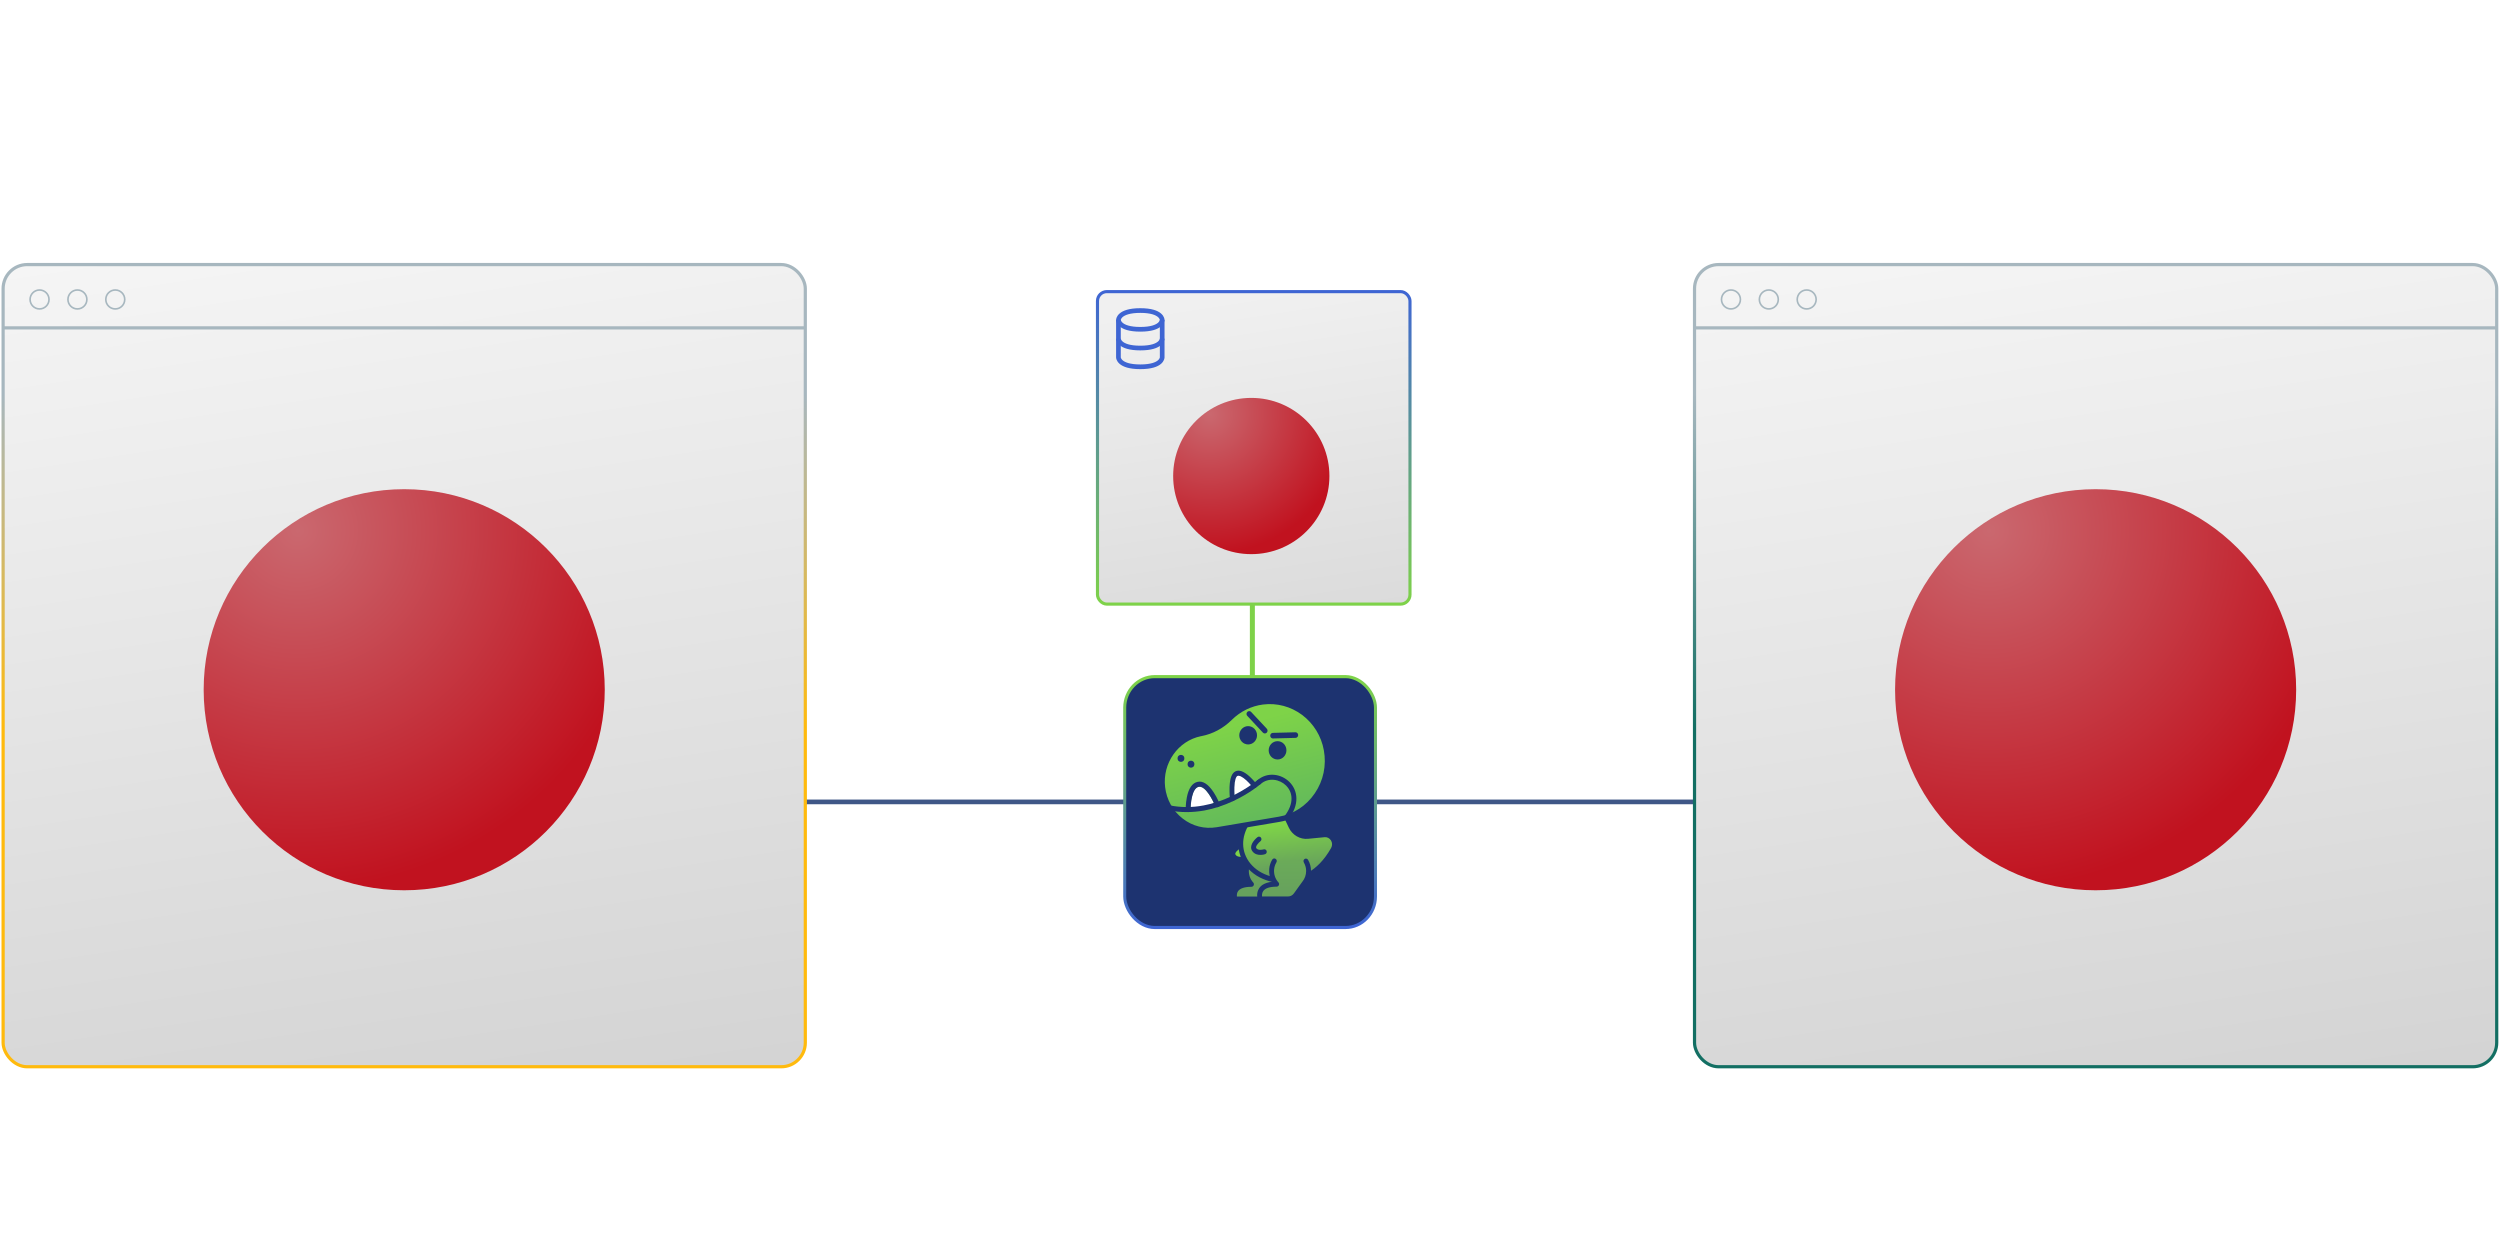 <svg cache-id="f4d9b02d01e040e0a099f1fd00a25f9b" id="eD6CSJRTxNc1" xmlns="http://www.w3.org/2000/svg" xmlns:xlink="http://www.w3.org/1999/xlink" viewBox="0 0 800 400" shape-rendering="geometricPrecision" text-rendering="geometricPrecision"><defs><linearGradient id="eD6CSJRTxNc12-fill" x1="0.276" y1="-0.144" x2="0.483" y2="1.235" spreadMethod="pad" gradientUnits="objectBoundingBox" gradientTransform="translate(0 0)"><stop id="eD6CSJRTxNc12-fill-0" offset="0%" stop-color="#f8f8f8"/><stop id="eD6CSJRTxNc12-fill-1" offset="100%" stop-color="#cfcfcf"/></linearGradient><linearGradient id="eD6CSJRTxNc12-stroke" x1="0.5" y1="0" x2="0.5" y2="1" spreadMethod="pad" gradientUnits="objectBoundingBox" gradientTransform="translate(0 0)"><stop id="eD6CSJRTxNc12-stroke-0" offset="16%" stop-color="#a7b7bf"/><stop id="eD6CSJRTxNc12-stroke-1" offset="58%" stop-color="#ffba0d"/></linearGradient><radialGradient id="eD6CSJRTxNc17-fill" cx="0" cy="0" r="1.087" spreadMethod="pad" gradientUnits="objectBoundingBox" gradientTransform="translate(0.235 0.104)"><stop id="eD6CSJRTxNc17-fill-0" offset="0%" stop-color="#ca686f"/><stop id="eD6CSJRTxNc17-fill-1" offset="82.171%" stop-color="#c1121f"/></radialGradient><filter id="eD6CSJRTxNc18-filter" x="-150%" width="400%" y="-150%" height="400%"><feGaussianBlur id="eD6CSJRTxNc18-filter-drop-shadow-0-blur" in="SourceAlpha" stdDeviation="4,4"/><feOffset id="eD6CSJRTxNc18-filter-drop-shadow-0-offset" dx="6" dy="6" result="tmp"/><feFlood id="eD6CSJRTxNc18-filter-drop-shadow-0-flood" flood-color="rgba(0,0,0,0.4)"/><feComposite id="eD6CSJRTxNc18-filter-drop-shadow-0-composite" operator="in" in2="tmp"/><feMerge id="eD6CSJRTxNc18-filter-drop-shadow-0-merge" result="result"><feMergeNode id="eD6CSJRTxNc18-filter-drop-shadow-0-merge-node-1"/><feMergeNode id="eD6CSJRTxNc18-filter-drop-shadow-0-merge-node-2" in="SourceGraphic"/></feMerge></filter><radialGradient id="eD6CSJRTxNc18-fill" cx="0" cy="0" r="1.087" spreadMethod="pad" gradientUnits="objectBoundingBox" gradientTransform="translate(0.235 0.104)"><stop id="eD6CSJRTxNc18-fill-0" offset="0%" stop-color="#76c1ff"/><stop id="eD6CSJRTxNc18-fill-1" offset="84%" stop-color="#3f79c6"/></radialGradient><linearGradient id="eD6CSJRTxNc21-fill" x1="0.276" y1="-0.144" x2="0.483" y2="1.235" spreadMethod="pad" gradientUnits="objectBoundingBox" gradientTransform="translate(0 0)"><stop id="eD6CSJRTxNc21-fill-0" offset="0%" stop-color="#f8f8f8"/><stop id="eD6CSJRTxNc21-fill-1" offset="100%" stop-color="#cfcfcf"/></linearGradient><linearGradient id="eD6CSJRTxNc21-stroke" x1="0.5" y1="0" x2="0.5" y2="1" spreadMethod="pad" gradientUnits="objectBoundingBox" gradientTransform="translate(0 0)"><stop id="eD6CSJRTxNc21-stroke-0" offset="16%" stop-color="#a7b7bf"/><stop id="eD6CSJRTxNc21-stroke-1" offset="58%" stop-color="#136f63"/></linearGradient><radialGradient id="eD6CSJRTxNc26-fill" cx="0" cy="0" r="1.087" spreadMethod="pad" gradientUnits="objectBoundingBox" gradientTransform="translate(0.235 0.104)"><stop id="eD6CSJRTxNc26-fill-0" offset="0%" stop-color="#ca686f"/><stop id="eD6CSJRTxNc26-fill-1" offset="82.171%" stop-color="#c1121f"/></radialGradient><filter id="eD6CSJRTxNc27-filter" x="-150%" width="400%" y="-150%" height="400%"><feGaussianBlur id="eD6CSJRTxNc27-filter-drop-shadow-0-blur" in="SourceAlpha" stdDeviation="4,4"/><feOffset id="eD6CSJRTxNc27-filter-drop-shadow-0-offset" dx="6" dy="6" result="tmp"/><feFlood id="eD6CSJRTxNc27-filter-drop-shadow-0-flood" flood-color="rgba(0,0,0,0.4)"/><feComposite id="eD6CSJRTxNc27-filter-drop-shadow-0-composite" operator="in" in2="tmp"/><feMerge id="eD6CSJRTxNc27-filter-drop-shadow-0-merge" result="result"><feMergeNode id="eD6CSJRTxNc27-filter-drop-shadow-0-merge-node-1"/><feMergeNode id="eD6CSJRTxNc27-filter-drop-shadow-0-merge-node-2" in="SourceGraphic"/></feMerge></filter><radialGradient id="eD6CSJRTxNc27-fill" cx="0" cy="0" r="1.087" spreadMethod="pad" gradientUnits="objectBoundingBox" gradientTransform="translate(0.235 0.104)"><stop id="eD6CSJRTxNc27-fill-0" offset="2%" stop-color="#b68cd2"/><stop id="eD6CSJRTxNc27-fill-1" offset="84%" stop-color="#7209b7"/></radialGradient><linearGradient id="eD6CSJRTxNc29-stroke" x1="0.49" y1="0" x2="0.5" y2="0.999" spreadMethod="pad" gradientUnits="objectBoundingBox" gradientTransform="translate(0 0)"><stop id="eD6CSJRTxNc29-stroke-0" offset="0%" stop-color="#7ed348"/><stop id="eD6CSJRTxNc29-stroke-1" offset="100%" stop-color="#3e65d3"/></linearGradient><linearGradient id="eD6CSJRTxNc33-fill" x1="0.397" y1="0.369" x2="0.397" y2="1" spreadMethod="pad" gradientUnits="objectBoundingBox" gradientTransform="translate(0 0)"><stop id="eD6CSJRTxNc33-fill-0" offset="0%" stop-color="#67a25c"/><stop id="eD6CSJRTxNc33-fill-1" offset="100%" stop-color="#66a15d"/></linearGradient><linearGradient id="eD6CSJRTxNc35-fill" x1="0.455" y1="0.924" x2="0.342" y2="0.227" spreadMethod="pad" gradientUnits="objectBoundingBox" gradientTransform="translate(0 0)"><stop id="eD6CSJRTxNc35-fill-0" offset="0%" stop-color="#649b5f"/><stop id="eD6CSJRTxNc35-fill-1" offset="100%" stop-color="#7ed348"/></linearGradient><linearGradient id="eD6CSJRTxNc38-fill" x1="0.487" y1="-0.046" x2="0.487" y2="1" spreadMethod="pad" gradientUnits="objectBoundingBox" gradientTransform="translate(0 0)"><stop id="eD6CSJRTxNc38-fill-0" offset="0%" stop-color="#6bab59"/><stop id="eD6CSJRTxNc38-fill-1" offset="100%" stop-color="#66a05d"/></linearGradient><linearGradient id="eD6CSJRTxNc40-fill" x1="0.349" y1="0.226" x2="0.586" y2="0.959" spreadMethod="pad" gradientUnits="objectBoundingBox" gradientTransform="translate(0 0)"><stop id="eD6CSJRTxNc40-fill-0" offset="0%" stop-color="#7ed348"/><stop id="eD6CSJRTxNc40-fill-1" offset="100%" stop-color="#61b85c"/></linearGradient><linearGradient id="eD6CSJRTxNc55-fill" x1="0.129" y1="0.061" x2="0.335" y2="1.405" spreadMethod="pad" gradientUnits="objectBoundingBox" gradientTransform="translate(0 0)"><stop id="eD6CSJRTxNc55-fill-0" offset="0%" stop-color="#f0f0f0"/><stop id="eD6CSJRTxNc55-fill-1" offset="100%" stop-color="#d5d5d5"/></linearGradient><linearGradient id="eD6CSJRTxNc55-stroke" x1="0.5" y1="0" x2="0.5" y2="1" spreadMethod="pad" gradientUnits="objectBoundingBox" gradientTransform="translate(0 0)"><stop id="eD6CSJRTxNc55-stroke-0" offset="0%" stop-color="#3e65d3"/><stop id="eD6CSJRTxNc55-stroke-1" offset="100%" stop-color="#7ed249"/></linearGradient><radialGradient id="eD6CSJRTxNc59-fill" cx="0" cy="0" r="1.087" spreadMethod="pad" gradientUnits="objectBoundingBox" gradientTransform="translate(0.235 0.104)"><stop id="eD6CSJRTxNc59-fill-0" offset="0%" stop-color="#ca686f"/><stop id="eD6CSJRTxNc59-fill-1" offset="82.171%" stop-color="#c1121f"/></radialGradient><filter id="eD6CSJRTxNc61-filter" x="-150%" width="400%" y="-150%" height="400%"><feGaussianBlur id="eD6CSJRTxNc61-filter-drop-shadow-0-blur" in="SourceAlpha" stdDeviation="6,6"/><feOffset id="eD6CSJRTxNc61-filter-drop-shadow-0-offset" dx="3" dy="3" result="tmp"/><feFlood id="eD6CSJRTxNc61-filter-drop-shadow-0-flood" flood-color="rgba(0,0,0,0.5)"/><feComposite id="eD6CSJRTxNc61-filter-drop-shadow-0-composite" operator="in" in2="tmp"/><feMerge id="eD6CSJRTxNc61-filter-drop-shadow-0-merge" result="result"><feMergeNode id="eD6CSJRTxNc61-filter-drop-shadow-0-merge-node-1"/><feMergeNode id="eD6CSJRTxNc61-filter-drop-shadow-0-merge-node-2" in="SourceGraphic"/></feMerge></filter><radialGradient id="eD6CSJRTxNc61-stroke" cx="0" cy="0" r="0.579" spreadMethod="pad" gradientUnits="objectBoundingBox" gradientTransform="translate(0.251 -0.091)"><stop id="eD6CSJRTxNc61-stroke-0" offset="0%" stop-color="#95b8cc"/><stop id="eD6CSJRTxNc61-stroke-1" offset="100%" stop-color="#032b43"/></radialGradient><filter id="eD6CSJRTxNc63-filter" x="-150%" width="400%" y="-150%" height="400%"><feGaussianBlur id="eD6CSJRTxNc63-filter-drop-shadow-0-blur" in="SourceAlpha" stdDeviation="6,6"/><feOffset id="eD6CSJRTxNc63-filter-drop-shadow-0-offset" dx="3" dy="3" result="tmp"/><feFlood id="eD6CSJRTxNc63-filter-drop-shadow-0-flood" flood-color="rgba(0,0,0,0.5)"/><feComposite id="eD6CSJRTxNc63-filter-drop-shadow-0-composite" operator="in" in2="tmp"/><feMerge id="eD6CSJRTxNc63-filter-drop-shadow-0-merge" result="result"><feMergeNode id="eD6CSJRTxNc63-filter-drop-shadow-0-merge-node-1"/><feMergeNode id="eD6CSJRTxNc63-filter-drop-shadow-0-merge-node-2" in="SourceGraphic"/></feMerge></filter><radialGradient id="eD6CSJRTxNc63-stroke" cx="0" cy="0" r="0.579" spreadMethod="pad" gradientUnits="objectBoundingBox" gradientTransform="translate(0.251 -0.091)"><stop id="eD6CSJRTxNc63-stroke-0" offset="0%" stop-color="#95b8cc"/><stop id="eD6CSJRTxNc63-stroke-1" offset="100%" stop-color="#032b43"/></radialGradient><filter id="eD6CSJRTxNc66-filter" x="-150%" width="400%" y="-150%" height="400%"><feGaussianBlur id="eD6CSJRTxNc66-filter-drop-shadow-0-blur" in="SourceAlpha" stdDeviation="6,6"/><feOffset id="eD6CSJRTxNc66-filter-drop-shadow-0-offset" dx="4" dy="4" result="tmp"/><feFlood id="eD6CSJRTxNc66-filter-drop-shadow-0-flood" flood-color="#000"/><feComposite id="eD6CSJRTxNc66-filter-drop-shadow-0-composite" operator="in" in2="tmp"/><feMerge id="eD6CSJRTxNc66-filter-drop-shadow-0-merge" result="result"><feMergeNode id="eD6CSJRTxNc66-filter-drop-shadow-0-merge-node-1"/><feMergeNode id="eD6CSJRTxNc66-filter-drop-shadow-0-merge-node-2" in="SourceGraphic"/></feMerge></filter><linearGradient id="eD6CSJRTxNc66-fill" x1="0.316" y1="0.365" x2="0.62" y2="1.146" spreadMethod="pad" gradientUnits="objectBoundingBox" gradientTransform="translate(0 0)"><stop id="eD6CSJRTxNc66-fill-0" offset="0%" stop-color="#efefef"/><stop id="eD6CSJRTxNc66-fill-1" offset="100%" stop-color="#b4b4b4"/></linearGradient><linearGradient id="eD6CSJRTxNc66-stroke" x1="0.5" y1="0" x2="0.5" y2="1" spreadMethod="pad" gradientUnits="objectBoundingBox" gradientTransform="translate(0 0)"><stop id="eD6CSJRTxNc66-stroke-0" offset="0%" stop-color="#3e65d2"/><stop id="eD6CSJRTxNc66-stroke-1" offset="100%" stop-color="#7ed249"/></linearGradient><radialGradient id="eD6CSJRTxNc67-fill" cx="0" cy="0" r="1.087" spreadMethod="pad" gradientUnits="objectBoundingBox" gradientTransform="translate(0.235 0.104)"><stop id="eD6CSJRTxNc67-fill-0" offset="2%" stop-color="#b68cd2"/><stop id="eD6CSJRTxNc67-fill-1" offset="84%" stop-color="#7209b7"/></radialGradient><radialGradient id="eD6CSJRTxNc68-fill" cx="0" cy="0" r="1.087" spreadMethod="pad" gradientUnits="objectBoundingBox" gradientTransform="translate(0.235 0.104)"><stop id="eD6CSJRTxNc68-fill-0" offset="2%" stop-color="#76c1ff"/><stop id="eD6CSJRTxNc68-fill-1" offset="84%" stop-color="#3f79c6"/></radialGradient></defs><g><path d="M359.907,256.608h-102.158" fill="none" stroke="#3f5787" stroke-width="1.5"/><path d="M401.758,216.516v-23.202" transform="translate(-1 0)" fill="none" stroke="#7ed249" stroke-width="1.6"/><path d="M359.907,256.608h-102.158" transform="translate(182 0)" fill="none" stroke="#3f5787" stroke-width="1.5"/><ellipse id="eD6CSJRTxNc6" rx="10" ry="10" transform="translate(247.749 256.341)" fill="#4d8bd4" stroke-width="0"/><ellipse id="eD6CSJRTxNc7" rx="10" ry="10" transform="translate(566.029 256.608)" fill="#8935c0" stroke-width="0"/><ellipse id="eD6CSJRTxNc8" rx="10" ry="10" transform="translate(397.749 256.341)" fill="#4d8bd4" stroke-width="0"/><ellipse id="eD6CSJRTxNc9" rx="10" ry="10" transform="translate(397.749 256.341)" fill="#4d8bd4" stroke-width="0"/></g><g transform="matrix(2.567 0 0 2.567-11.837 71.828)"><g><rect width="100" height="100" rx="3" ry="3" transform="translate(5 5)" fill="url(#eD6CSJRTxNc12-fill)" stroke="url(#eD6CSJRTxNc12-stroke)" stroke-width="0.4"/><path d="M5,18.887h100" transform="translate(0-5.995)" fill="none" stroke="#a7b7bf" stroke-width="0.4"/><ellipse rx="4" ry="4" transform="matrix(.295 0 0 0.295 9.541 9.349)" fill="none" stroke="#a7b7bf" stroke-width="0.7"/><ellipse rx="4" ry="4" transform="matrix(.295 0 0 0.295 18.981 9.349)" fill="none" stroke="#a7b7bf" stroke-width="0.7"/><ellipse rx="4" ry="4" transform="matrix(.295 0 0 0.295 14.261 9.349)" fill="none" stroke="#a7b7bf" stroke-width="0.7"/></g><ellipse id="eD6CSJRTxNc17" rx="25" ry="25" transform="translate(55 58)" fill="url(#eD6CSJRTxNc17-fill)" stroke-width="0.5"/><ellipse id="eD6CSJRTxNc18" rx="25" ry="25" transform="translate(51.328 52.643)" opacity="0" filter="url(#eD6CSJRTxNc18-filter)" fill="url(#eD6CSJRTxNc18-fill)" stroke-width="0.5"/></g><g transform="matrix(2.567 0 0 2.567 529.413 71.828)"><g><rect width="100" height="100" rx="3" ry="3" transform="translate(5 5)" fill="url(#eD6CSJRTxNc21-fill)" stroke="url(#eD6CSJRTxNc21-stroke)" stroke-width="0.4"/><path d="M5,18.887h100" transform="translate(0-5.995)" fill="none" stroke="#a7b7bf" stroke-width="0.4"/><ellipse rx="4" ry="4" transform="matrix(.295 0 0 0.295 9.541 9.349)" fill="none" stroke="#a7b7bf" stroke-width="0.7"/><ellipse rx="4" ry="4" transform="matrix(.295 0 0 0.295 18.981 9.349)" fill="none" stroke="#a7b7bf" stroke-width="0.7"/><ellipse rx="4" ry="4" transform="matrix(.295 0 0 0.295 14.261 9.349)" fill="none" stroke="#a7b7bf" stroke-width="0.7"/></g><ellipse id="eD6CSJRTxNc26" rx="25" ry="25" transform="translate(55 58)" fill="url(#eD6CSJRTxNc26-fill)" stroke-width="0.5"/><ellipse id="eD6CSJRTxNc27" rx="25" ry="25" transform="translate(51.328 52.643)" opacity="0" filter="url(#eD6CSJRTxNc27-filter)" fill="url(#eD6CSJRTxNc27-fill)" stroke-width="0.5"/></g><g transform="matrix(.214 0 0 0.214 357.235 213.843)"><rect width="417.558" height="404.274" rx="50" ry="50" transform="matrix(.898 0 0 0.928 12.5 12.5)" fill="#1d3370" stroke="url(#eD6CSJRTxNc29-stroke)" stroke-width="5"/><g transform="matrix(1.013 0 0 1.046-96.993-28.533)"><path d="M277.4,281.3c0,0-12.7,6.9-9.1,13.8c3.7,6.9,14.2,5.2,14.2,5.2l-5.1-19Z" fill="#7ed348"/><path d="M282.6,304c-2.2.3-13.2,1.2-17.6-7.2-4.2-7.9,4.7-15.5,10.5-18.7c1.7-.9,4-.3,5,1.4.9,1.7.3,4-1.4,5-3.4,1.8-9,6.4-7.6,9c2.4,4.4,10.3,3.3,10.4,3.3c2-.3,3.8,1,4.2,3c.3,2-1,3.8-3,4.2-.2-.1-.3,0-.5,0Z" fill="#1d3370"/><path d="M342.5,317.2c0-15.7-13.3-28.4-29.2-27.3-13.3.8-24.3,11.5-25.5,24.7-.8,8.3,2.2,15.9,7.4,21.4v0c-32.1,0-24.4,21.3-24.4,21.3h41.4c4.5,0,8.7-2.1,11.4-5.8l12.5-16.8v0c4.1-4.8,6.4-10.9,6.4-17.5Z" fill="url(#eD6CSJRTxNc33-fill)"/><path d="M312.3,360.8h-41.4c-1.5,0-2.9-.9-3.4-2.4-.1-.4-3.3-9.2,2-16.7c3.5-5.1,9.9-8.1,18.8-9.2-3.2-5.5-4.6-11.9-4-18.4c1.4-15,13.8-27.1,28.8-28c8.7-.6,16.9,2.4,23.3,8.3c6.2,5.9,9.8,14.1,9.8,22.6c0,7.2-2.5,14.2-7.1,19.7l-12.4,16.7c-3.4,4.7-8.8,7.4-14.4,7.4Zm-38.6-7.2h38.5c3.4,0,6.5-1.6,8.5-4.3l12.5-16.8c0,0,.1-.1.1-.1c3.5-4.2,5.5-9.6,5.5-15.2c0-6.7-2.7-12.8-7.5-17.3-4.9-4.5-11.2-6.8-17.8-6.4-11.5.8-21.1,10-22.1,21.5-.6,6.9,1.6,13.5,6.4,18.6c1,1,1.3,2.6.7,3.9s-1.9,2.2-3.4,2.2c-10,0-16.9,2.2-19.8,6.4-1.7,2.4-1.8,5.4-1.6,7.5Z" fill="#1d3370"/><path d="M347.2,240.5l6.4,13.1c4.5,9.3,14.4,14.8,24.6,13.8l24.5-2.3c11.2-1,18.9,11,13.3,20.7-11.6,20-33.9,45.9-71.2,45.4-60.8-.8-89.4-57.3-40.9-100.5" fill="url(#eD6CSJRTxNc35-fill)"/><path d="M345.9,334.9c-.4,0-.8,0-1.2,0-15.8-.2-30.4-4.2-42.1-11.3-11.3-7-19.5-16.7-23.7-28-4-10.6-4.2-22.2-.7-33.5c3.8-12.2,11.6-23.6,23.2-33.9c1.5-1.3,3.8-1.2,5.1.3s1.2,3.8-.3,5.1c-10.6,9.4-17.7,19.8-21.1,30.6-3.1,9.8-2.9,19.8.5,28.8c3.7,9.8,10.9,18.2,20.8,24.4c10.6,6.5,23.8,10.1,38.4,10.3.3,0,.7,0,1,0c19.3,0,46.2-7.7,67-43.6c1.9-3.4,1.8-7.3-.2-10.6-2.1-3.3-5.7-5.1-9.5-4.7l-24.5,2.3c-11.7,1.1-23-5.3-28.2-15.8L344,242.2c-.9-1.8-.1-4,1.7-4.9s4-.1,4.9,1.7l6.4,13.1c3.9,7.9,12.3,12.6,21.1,11.8l24.5-2.3c6.6-.6,12.8,2.5,16.3,8s3.7,12.5.4,18.1c-7.6,13-16.6,23.6-26.9,31.4-13.9,10.5-29.4,15.8-46.5,15.8Z" fill="#1d3370"/><path d="M308.4,294.1c-4,0-8.7-1-11.9-5.3-5.4-7.2,2.3-16.1,7.6-20.1c1.6-1.2,3.9-.9,5.1.7s.9,3.9-.7,5.1c-3,2.3-7.9,7.6-6.2,10c3,4,10.7,1.7,10.8,1.7c1.9-.6,4,.5,4.5,2.4.6,1.9-.4,3.9-2.4,4.5-.1.1-3.1,1-6.8,1Z" fill="#1d3370"/><path d="M328.9,303c-2.1,3.4-3.5,7.4-3.9,11.6-.8,8.3,2.2,15.9,7.4,21.4v0c-32.1,0-24.4,21.3-24.4,21.3h41.4c4.5,0,8.7-2.1,11.4-5.8l12.5-16.8v0c4-4.8,6.3-10.9,6.3-17.5c0-5.1-1.4-10-3.9-14.1" fill="url(#eD6CSJRTxNc38-fill)"/><path d="M349.5,360.8h-41.5c-1.5,0-2.9-.9-3.4-2.4-.1-.4-3.3-9.2,2-16.7c3.5-5.1,9.9-8.1,18.8-9.2-3.2-5.5-4.6-11.9-4-18.4.4-4.6,1.9-9.2,4.4-13.2c1-1.7,3.3-2.3,5-1.2c1.7,1,2.3,3.3,1.2,5-1.9,3.1-3,6.5-3.4,10.1-.6,6.9,1.6,13.5,6.4,18.6c1,1,1.3,2.6.7,3.9s-1.9,2.2-3.4,2.2c-10,0-16.9,2.2-19.8,6.4-1.8,2.6-1.9,5.6-1.7,7.6h38.5c3.4,0,6.5-1.6,8.5-4.3l12.5-16.8c0,0,.1-.1.1-.1c3.5-4.2,5.5-9.6,5.5-15.2c0-4.3-1.2-8.5-3.4-12.2-1-1.7-.5-4,1.2-5s4-.5,5,1.2c2.9,4.8,4.4,10.3,4.4,16c0,7.2-2.5,14.2-7.1,19.7l-12.4,16.7c-3.1,4.6-8.5,7.3-14.1,7.3Z" fill="#1d3370"/><path d="M405.5,143.9c8.8,46.9-22.7,91.7-69.6,99.3l-91.4,15c-39,6.3-75.7-20.9-80.5-60.6-4.3-36,20.2-69.7,55.7-76.7.3,0,.6-.1.8-.1c16.3-3,31.2-10.7,43.1-22.2c12.6-12.2,29.2-20.6,48.2-23c44.2-5.6,85.6,24.6,93.7,68.3Z" transform="translate(0 0)" fill="url(#eD6CSJRTxNc40-fill)"/><path d="M233.1,262.8c-15.8,0-31-5.1-43.9-14.7-16.1-12.1-26.3-29.9-28.7-49.9-4.6-37.9,21.1-73.3,58.5-80.7.3,0,.5-.1.8-.1c15.5-2.9,29.8-10.3,41.2-21.3c13.8-13.3,31.2-21.6,50.3-24v0c22.3-2.8,44.7,3,63,16.3c18.3,13.4,30.7,32.9,34.8,54.9c4.4,23.6-.7,47.4-14.5,67.1s-34.4,32.6-58.1,36.5l-91.4,15c-4,.6-8,.9-12,.9ZM312.3,79.1v0c-17.6,2.2-33.5,9.9-46.2,22-12.5,12-28,20.1-44.9,23.2-.2,0-.5.1-.7.1-33.7,6.7-56.9,38.6-52.8,72.7c2.2,18.1,11.4,34.1,25.9,45c14.5,11,32.4,15.3,50.4,12.4l91.4-15c21.7-3.5,40.7-15.4,53.3-33.5c12.7-18,17.4-39.9,13.3-61.6-3.8-20.3-15.2-38.1-32-50.4-16.8-12.1-37.3-17.4-57.7-14.9Z" fill="#1d3370"/><ellipse rx="13.1" ry="13.1" transform="translate(333.7 144.6)" fill="#1d3370"/><ellipse rx="13.1" ry="13.1" transform="translate(290.3 123.1)" fill="#1d3370"/><ellipse rx="5" ry="5" transform="translate(191.1 156.1)" fill="#1d3370"/><path d="M347.1,244.3c-.8,0-1.6-.2-2.3-.8-1.6-1.2-1.8-3.5-.6-5.1c6.8-8.5,10.3-17.3,10.1-25.4-.2-8.7-4.5-14.6-8-18-9.3-9-25.9-12.2-37.7-2.1-1.5,1.3-3.8,1.1-5.1-.4s-1.1-3.8.4-5.1c6.8-5.8,15.6-8.6,24.6-7.8c8.5.7,16.6,4.3,22.8,10.3c6.4,6.2,10,14.4,10.2,23c.3,9.8-3.8,20.3-11.7,30.1-.6.9-1.7,1.3-2.7,1.3Z" fill="#1d3370"/><ellipse rx="5" ry="5" transform="translate(205.9 164.4)" fill="#1d3370"/><path d="M205.4,225.5c0,0,.3-26.7,11.7-28.7s22.5,23.1,22.5,23.1-3.1,3.4-17.1,5.6c-14,2.3-17.1,0-17.1,0Z" fill="#fff"/><path d="M265.5,210.4c0,0,.3-29.4,6.8-31c6.6-1.7,26.5,13.4,26.5,13.4s-10.1,9.8-15.8,13.1c-5.6,3.3-17.5,4.5-17.5,4.5Z" fill="#fff"/><path d="M199.6,232.9c-8.7,0-17.3-.8-25.8-2.4-2-.4-3.3-2.3-2.9-4.2.4-2,2.3-3.3,4.2-2.9c15.8,3,32.4,3.1,49.3,0c13.6-2.4,27.4-6.8,41-13c23.3-10.6,38.3-23,38.4-23.1c1.5-1.3,3.8-1.1,5.1.5c1.3,1.5,1.1,3.8-.4,5.1-.6.5-15.7,13.1-39.9,24.1-14.2,6.5-28.6,11-42.8,13.6-8.8,1.5-17.5,2.3-26.2,2.3Z" fill="#1d3370"/><path d="M201.7,232.9c-2,0-3.6-1.6-3.6-3.6c0-.3-.1-8.6,1.7-17.5c2.6-12.9,7.9-20.3,15.7-22.1s15.8,3.1,23.7,14.7c5.4,7.9,8.8,16.1,8.9,16.5.8,1.8-.1,4-2,4.7-1.8.8-4-.1-4.7-2-3.2-7.7-14.4-29.1-24.2-26.8-10,2.3-11.9,24.7-11.8,32.4c0,2-1.6,3.7-3.7,3.7c0,0,0,0,0,0Z" fill="#1d3370"/><path d="M267,217.3c-1.8,0-3.4-1.4-3.6-3.2c0-.3-.9-8.2-.6-16.8.5-12.8,3.4-20.2,8.8-22.7s12.4,0,20.8,7.4c5.6,5,10,10.3,10.1,10.6c1.2,1.6,1,3.9-.6,5.1s-3.9,1-5.1-.6c0,0-4.2-5.2-9.3-9.7-5.7-5-10.5-7.3-13-6.2-1.9.8-4.2,5.6-4.5,16.3-.3,8,.6,15.6.6,15.6.2,2-1.2,3.8-3.2,4-.1.2-.2.2-.4.2Z" fill="#1d3370"/><path d="M297.569,124.11l23.47,23.482" transform="matrix(.689-.725 0.725 0.689 31.889 253.862)" fill="none" stroke="#1d3370" stroke-width="8" stroke-linecap="round"/><path d="M297.569,124.11l23.47,23.482" transform="matrix(1 0.018-.018 1-3.468-36.914)" fill="none" stroke="#1d3370" stroke-width="8" stroke-linecap="round"/></g></g><g transform="translate(346.195 88.314)"><rect width="100" height="100" rx="3" ry="3" transform="translate(5 5)" fill="url(#eD6CSJRTxNc55-fill)" stroke="url(#eD6CSJRTxNc55-stroke)"/><path d="M5,6v6c0,0,0,3,7,3s7-3,7-3v-6" transform="translate(6.705 8.06)" fill="none" stroke="#3e65d3" stroke-width="1.5"/><path d="M12,3c7,0,7,3,7,3s0,3-7,3-7-3-7-3s0-3,7-3Z" transform="translate(6.705 8.06)" fill="none" stroke="#3e65d3" stroke-width="1.5"/><path d="M5,12v6c0,0,0,3,7,3s7-3,7-3v-6" transform="translate(6.705 8.06)" fill="none" stroke="#3e65d3" stroke-width="1.5"/><ellipse id="eD6CSJRTxNc59" rx="25" ry="25" transform="translate(54.217 64.015)" fill="url(#eD6CSJRTxNc59-fill)" stroke-width="0.5"/></g><g transform="matrix(2 0 0 2 110.658 204.358)"><path id="eD6CSJRTxNc61" d="M51.927,20.916c3.834,1.489,3.541,6.77-.436,7.863L31.425,34.295L22.261,52.234c-1.816,3.555-7.306,2.914-8.173-.955L4.745,9.617C4.012,6.347,7.403,3.626,10.643,4.884L51.927,20.916Z" transform="matrix(0 0 0 0 12.501 12.814)" clip-rule="evenodd" filter="url(#eD6CSJRTxNc61-filter)" fill="#ffba08" fill-rule="evenodd" stroke="url(#eD6CSJRTxNc61-stroke)" stroke-width="1.75"/></g><g transform="matrix(2 0 0 2 645.624 207.743)"><path id="eD6CSJRTxNc63" d="M51.927,20.916c3.834,1.489,3.541,6.77-.436,7.863L31.425,34.295L22.261,52.234c-1.816,3.555-7.306,2.914-8.173-.955L4.745,9.617C4.012,6.347,7.403,3.626,10.643,4.884L51.927,20.916Z" transform="matrix(0 0 0 0 12.501 12.814)" clip-rule="evenodd" filter="url(#eD6CSJRTxNc63-filter)" fill="#136f63" fill-rule="evenodd" stroke="url(#eD6CSJRTxNc63-stroke)" stroke-width="1.75"/></g><g transform="translate(326.453 65.727)"><g id="eD6CSJRTxNc65" transform="matrix(0 0 0 0 74.217 78.602)"><rect width="140" height="71.085" rx="13" ry="13" transform="translate(4.217 43.06)" filter="url(#eD6CSJRTxNc66-filter)" fill="url(#eD6CSJRTxNc66-fill)" stroke="url(#eD6CSJRTxNc66-stroke)"/><ellipse id="eD6CSJRTxNc67" rx="25" ry="25" transform="translate(109.876 78.602)" fill="url(#eD6CSJRTxNc67-fill)" stroke-width="0.5"/><ellipse id="eD6CSJRTxNc68" rx="25" ry="25" transform="translate(38.705 78.602)" fill="url(#eD6CSJRTxNc68-fill)" stroke-width="0.5"/></g></g>
</svg>
